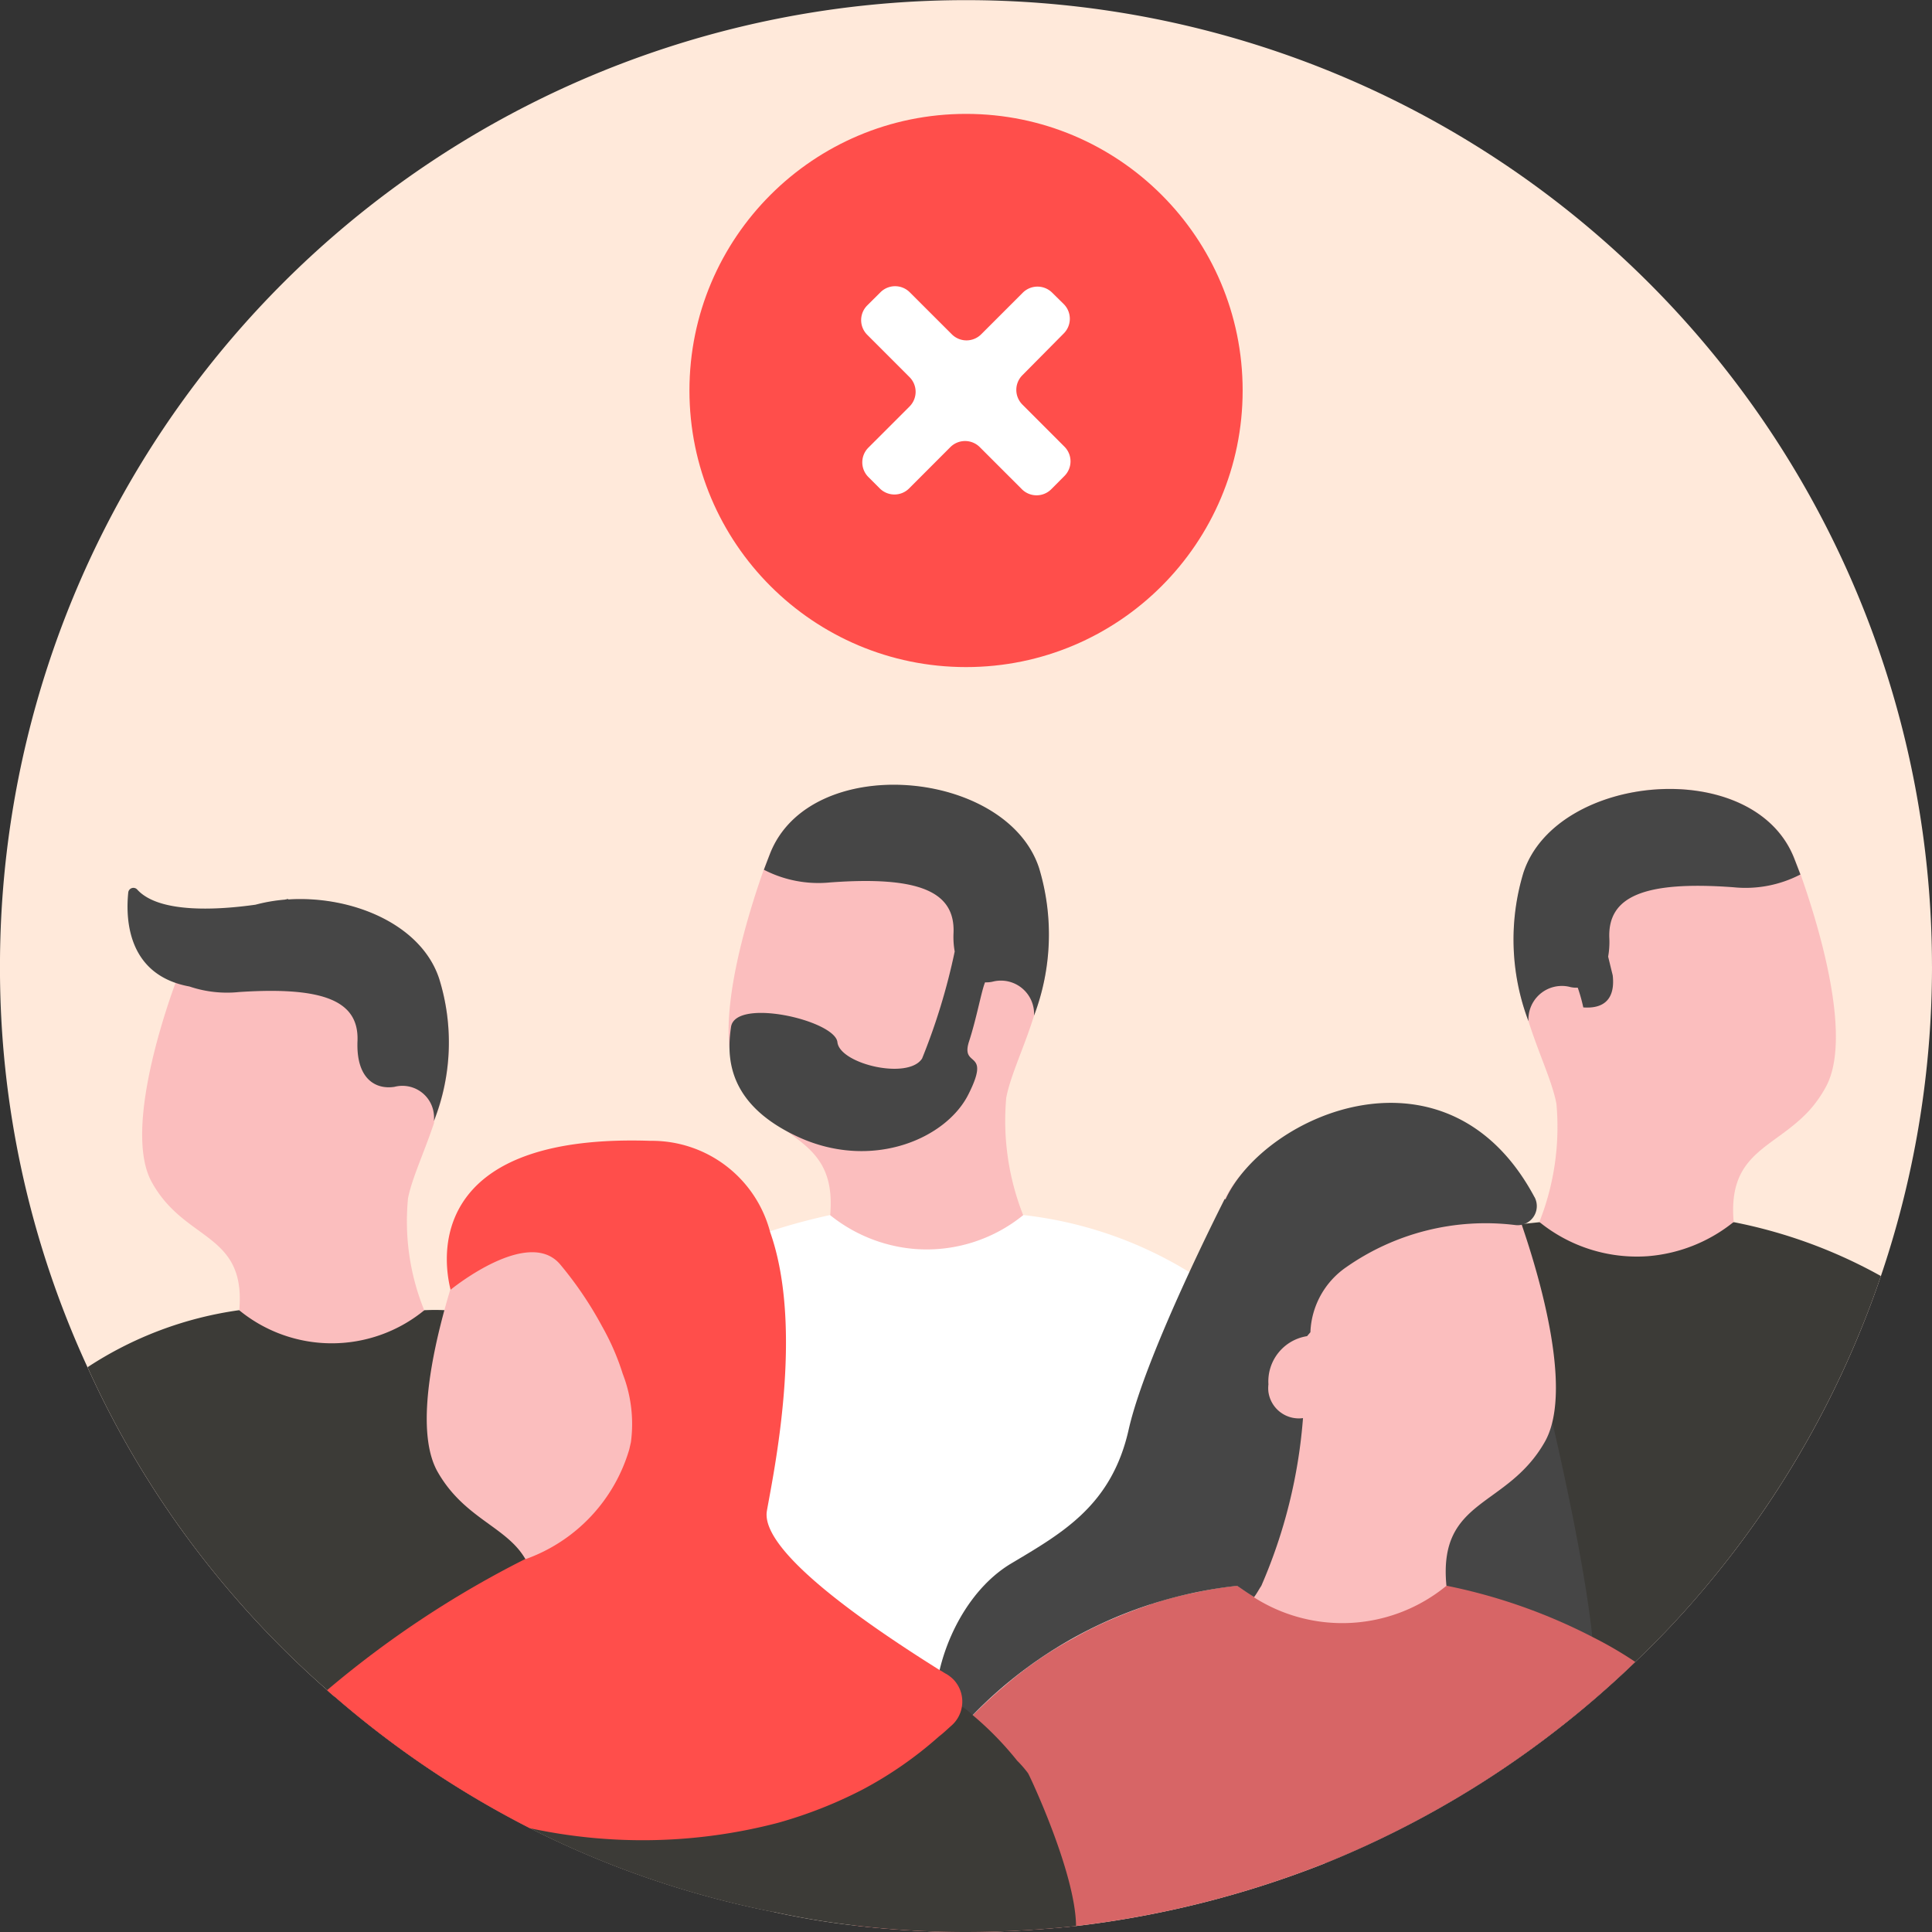 <svg id="prokes5" xmlns="http://www.w3.org/2000/svg" width="84.67" height="84.67" viewBox="0 0 84.67 84.67">
    <rect x="0" y="0" width="84.67" height="84.67" fill="#333333" stroke="none"/>
    <defs>
        <style>
            .cls-3,.cls-4,.cls-5{fill-rule:evenodd}.cls-3{fill:#fbbebe}.cls-4{fill:#464646}.cls-5{fill:#3c3b37}
        </style>
    </defs>
    <path id="Path_429104" data-name="Path 429104" d="M469.859 76.175a42.239 42.239 0 0 1-10.1 27.414 39.239 39.239 0 0 1-2.906 3.072 42.508 42.508 0 0 1-13.623 8.836 43.437 43.437 0 0 1-10.884 2.739 45.807 45.807 0 0 1-4.811.262 41.459 41.459 0 0 1-4.906-.286 34.92 34.92 0 0 1-3.573-.6 41.4 41.4 0 0 1-10.646-3.668 42.455 42.455 0 0 1-8.527-5.74 4.125 4.125 0 0 1-.357-.31 42.013 42.013 0 0 1-5.549-5.907 41.139 41.139 0 0 1-4.954-8.241 41.77 41.77 0 0 1-3.835-17.577 42.335 42.335 0 1 1 84.67 0z" transform="translate(-385.189 -33.828)" style="fill:#ffe9da"/>
    <g id="Group_9854" data-name="Group 9854" transform="translate(24.41 34.396)">
        <path id="Path_25345" data-name="Path 25345" d="M428.177 63.338c-4.061 5.164-11.058 18.9-17.156 18.947-4.549.036-8.162-12.433-12.016-15.465a20.58 20.58 0 0 1-3.442-3.432l-.126-.155c2.217-2.868 5.9-5.726 11.973-7.048h8.46a17.633 17.633 0 0 1 12.307 7.153z" transform="translate(-395.438 -37.332)" style="fill-rule:evenodd;fill:#fff"/>
        <path id="Path_25347" data-name="Path 25347" class="cls-3" d="M410.763 61.984a11.281 11.281 0 0 0 .743 5.142 6.712 6.712 0 0 1-4.716 1.484 6.793 6.793 0 0 1-3.742-1.484c.264-3.049-1.748-3.182-3.287-4.849a5.325 5.325 0 0 1-.715-1.007c-1.25-2.227.424-7.393 1.086-9.274.16-.424.264-.691.264-.691 1.751-4.5 10.363-3.735 11.794.61a10.026 10.026 0 0 1-.207 6.466c-.451 1.436-1.035 2.624-1.22 3.603z" transform="translate(-391.075 -48.267)"/>
        <path id="Path_25349" data-name="Path 25349" class="cls-4" d="M411.957 58.383a1.455 1.455 0 0 0-1.829-1.484 1.285 1.285 0 0 1-.317.026c-.16.372-.372 1.591-.714 2.625-.345 1.143.979.291 0 2.251-.955 1.963-4.187 3.365-7.4 1.934-3.232-1.455-3.206-3.58-3.02-4.852.186-1.3 4.559-.291 4.663.665s3.1 1.667 3.711.715a27.529 27.529 0 0 0 1.429-4.69 3.577 3.577 0 0 1-.052-.8c.081-1.8-1.455-2.517-5.4-2.227a5.2 5.2 0 0 1-2.91-.555c.16-.424.264-.691.264-.691 1.751-4.506 10.363-3.737 11.794.61a10.035 10.035 0 0 1-.219 6.473z" transform="translate(-391.05 -48.27)"/>
    </g>
    <g id="Group_9855" data-name="Group 9855" transform="translate(55.065 34.572)">
        <g id="Group_3989" data-name="Group 3989">
            <path id="Path_429105" data-name="Path 429105" class="cls-5" d="M435.675 58.676a42.346 42.346 0 0 1-7.86 13.838 39.245 39.245 0 0 1-2.906 3.072 42.509 42.509 0 0 1-13.623 8.836c-.167-2.572.262-6.55.071-10.575a36.305 36.305 0 0 0-.119-1.6 20.751 20.751 0 0 0-1.143-5.478 11.208 11.208 0 0 0-.905-1.953 9.69 9.69 0 0 0-.881-1.31 8.982 8.982 0 0 1 .6-.738 5.777 5.777 0 0 1 .6-.738c.191-.191.381-.4.572-.572a7.584 7.584 0 0 1 .619-.619 17.769 17.769 0 0 1 9.074-4.406 1675.291 1675.291 0 0 1 .286-.048l.667-.071h8.5a21.862 21.862 0 0 1 6.448 2.362z" transform="translate(-408.309 -37.325)"/>
            <path id="Path_25363" data-name="Path 25363" class="cls-3" d="M413.691 58.522a10.07 10.07 0 0 1-.21-6.507c1.441-4.382 10.108-5.149 11.87-.614 0 0 .1.267.267.693.667 1.893 2.348 7.1 1.093 9.336a5.326 5.326 0 0 1-.719 1.015c-1.548 1.679-3.575 1.812-3.308 4.88a6.852 6.852 0 0 1-3.766 1.5 6.779 6.779 0 0 1-4.749-1.5 11.327 11.327 0 0 0 .748-5.175c-.185-.987-.773-2.187-1.226-3.628z" transform="translate(-401.771 -48.344)"/>
        </g>
        <path id="Path_25365" data-name="Path 25365" class="cls-4" d="M413.692 58.521a1.465 1.465 0 0 1 1.384-1.541 1.419 1.419 0 0 1 .457.048 1.2 1.2 0 0 0 .319.026 7.276 7.276 0 0 1 .243.865c1.222.088 1.367-.738 1.289-1.408-.083-.331-.152-.626-.2-.817a3.612 3.612 0 0 0 .052-.8c-.081-1.812 1.465-2.534 5.44-2.241a5.22 5.22 0 0 0 2.934-.56c-.162-.426-.267-.693-.267-.693-1.763-4.535-10.43-3.761-11.871.612a10.093 10.093 0 0 0 .22 6.509z" transform="translate(-401.772 -48.341)"/>
    </g>
    <g id="Group_9856" data-name="Group 9856" transform="translate(37.441 48.333)">
        <g id="Group_59" data-name="Group 59" transform="translate(0 .789)">
            <path id="Path_60" data-name="Path 60" class="cls-4" d="M419.019 59.548s2.434 9.927 2.067 12.778-11.718 1.784-11.318 0 1.312-10.973 1.879-11.373 7.372-1.405 7.372-1.405z" transform="translate(-388.683 -47.412)"/>
            <path id="Path_429106" data-name="Path 429106" d="M435.134 66.342a42.509 42.509 0 0 1-13.623 8.836 43.437 43.437 0 0 1-10.884 2.739 45.808 45.808 0 0 1-4.811.262 41.458 41.458 0 0 1-4.906-.286 24.381 24.381 0 0 1 2.144-5.073 22 22 0 0 1 1.739-2.644 17.113 17.113 0 0 1 1.215-1.405l.1-.1c.429-.429.881-.857 1.334-1.238a17.111 17.111 0 0 1 3.1-2.144 15.889 15.889 0 0 1 1.691-.834 18.782 18.782 0 0 1 1.62-.619 1.109 1.109 0 0 1 .214-.071 14.336 14.336 0 0 1 1.739-.453 17.2 17.2 0 0 1 1.882-.31h9.17a24.489 24.489 0 0 1 6.431 2.263 17.264 17.264 0 0 1 1.845 1.077z" transform="translate(-400.909 -42.631)" style="fill:#d76566;fill-rule:evenodd"/>
            <path id="Path_62" data-name="Path 62" class="cls-3" d="M407.748 64c.086.372.2.715.288 1.057.514 1.662 1.2 3.094 1.434 4.211.486 2.379-.8 5.559-.8 5.559.26.169.488.341.745.486v.029a7.188 7.188 0 0 0 8.422-.514c-.372-3.866 2.665-3.38 4.325-6.331 1.634-2.951-1.491-10.77-1.491-10.77a3.218 3.218 0 0 0-.4-.774c-2.548-3.977-10.884-3.008-12.345 1.431a10.235 10.235 0 0 0-.178 5.616z" transform="translate(-391.888 -54.453)"/>
        </g>
        <path id="Path_63" data-name="Path 63" class="cls-4" d="M428.669 58.255c-3.8-7.119-11.8-3.661-13.547.1l-.029-.026s-3.465 6.788-4.211 10.11-2.894 4.525-5.156 5.873c-2.72 1.631-4.011 5.957-2.98 8.134a18.988 18.988 0 0 1 12.89-7.159c.257.171.488.341.745.488.114-.145.2-.317.314-.488a22.758 22.758 0 0 0 1.827-7.35 1.345 1.345 0 0 1-1.515-1.148 1.384 1.384 0 0 1 0-.329 2.007 2.007 0 0 1 1.693-2.115l.148-.174v-.029a3.626 3.626 0 0 1 1.562-2.815 10.651 10.651 0 0 1 7.4-1.853.837.837 0 0 0 .86-1.222z" transform="translate(-398.859 -54.121)"/>
    </g>
    <g id="Group_64" data-name="Group 64" transform="translate(3.835 38.913)">
        <path id="Path_429107" data-name="Path 429107" class="cls-5" d="M417.071 80.4a48.524 48.524 0 0 1-.238 3.906 41.4 41.4 0 0 1-10.646-3.668 42.456 42.456 0 0 1-8.527-5.74 4.134 4.134 0 0 1-.357-.31 42.015 42.015 0 0 1-5.549-5.907 41.14 41.14 0 0 1-4.954-8.241 16.135 16.135 0 0 1 6.645-2.5h8.122c.1 0 .4-.024.881 0a13.729 13.729 0 0 1 6.026 1.62 15.231 15.231 0 0 1 1.786 1.167 14.951 14.951 0 0 1 4.311 5.335 21.466 21.466 0 0 1 1.786 5.287 15.488 15.488 0 0 1 .333 1.929v.024a38.546 38.546 0 0 1 .381 7.098z" transform="translate(-386.799 -39.434)"/>
        <path id="Path_65" data-name="Path 65" class="cls-3" d="M400.6 60.1v.074c-.431 1.293-.962 2.408-1.141 3.3a10.35 10.35 0 0 0 .71 4.916 6.4 6.4 0 0 1-8.107 0c.3-3.42-2.379-2.989-3.825-5.6-1.193-2.1.4-7.043 1.065-8.841.152-.431.252-.681.252-.681 1.672-4.282 9.906-3.573 11.275.607a9.412 9.412 0 0 1-.229 6.225z" transform="translate(-385.411 -49.88)"/>
        <path id="Path_66" data-name="Path 66" class="cls-4" d="M401.19 54.146c-.786-2.4-3.842-3.654-6.616-3.475v-.024l-.152.033a7.3 7.3 0 0 0-1.279.221c-1.639.231-4.218.393-5.18-.657a.227.227 0 0 0-.4.131c-.119 1.177-.026 3.613 2.682 4.111a5.145 5.145 0 0 0 2.174.243c3.8-.252 5.245.431 5.192 2.127-.076 1.724.836 2.155 1.622 2.027a1.387 1.387 0 0 1 1.689 1 1.459 1.459 0 0 1 .036.5 9.38 9.38 0 0 0 .232-6.237z" transform="translate(-385.778 -50.166)"/>
    </g>
    <g id="Group_9857" data-name="Group 9857" transform="translate(14.338 49.978)">
        <g id="Group_3985" data-name="Group 3985" transform="translate(.357 .714)">
            <path id="Path_429108" data-name="Path 429108" class="cls-5" d="M423.822 77.227a45.806 45.806 0 0 1-4.811.262 41.459 41.459 0 0 1-4.911-.289 34.919 34.919 0 0 1-3.573-.6 41.4 41.4 0 0 1-10.646-3.668 42.456 42.456 0 0 1-8.527-5.74 23.242 23.242 0 0 1 8.717-3.692h9c.048 0 .119.024.167.024.286.024.548.071.81.119a18.1 18.1 0 0 1 7.645 3.1 7.37 7.37 0 0 1 1.119.857 3.329 3.329 0 0 1 .476.381 14.081 14.081 0 0 1 1.953 2 4.881 4.881 0 0 1 .476.548c.033.029 2.083 4.34 2.105 6.698z" transform="translate(-391.359 -43.511)"/>
            <path id="Path_25342" data-name="Path 25342" class="cls-3" d="M407.646 64.484c-.083.364-.2.7-.284 1.038-.5 1.629-1.179 3.034-1.405 4.13a11.567 11.567 0 0 0 .788 5.454c-.255.167-.479.331-.731.476v.029a7.056 7.056 0 0 1-8.265-.5c.364-3.8-2.615-3.318-4.244-6.212-1.6-2.894 1.46-10.565 1.46-10.565a3.284 3.284 0 0 1 .393-.76c2.5-3.906 10.68-2.951 12.113 1.405a10.03 10.03 0 0 1 .175 5.505z" transform="translate(-389.035 -55.112)"/>
        </g>
        <path id="Path_429109" data-name="Path 429109" d="M419.027 79.62a1.389 1.389 0 0 1-.453.834c-.191.167-.357.333-.548.476a17.041 17.041 0 0 1-3.358 2.334 19.483 19.483 0 0 1-3.692 1.453 23.459 23.459 0 0 1-10.885.238 42.455 42.455 0 0 1-8.527-5.74 4.134 4.134 0 0 1-.357-.31 44.064 44.064 0 0 1 8.669-5.74h.024a7.29 7.29 0 0 0 4.549-4.811c.024-.1.048-.214.071-.31a6.068 6.068 0 0 0-.357-3 10.712 10.712 0 0 0-.9-2.072 16.171 16.171 0 0 0-1.834-2.715c-1.405-1.691-4.811 1.1-4.811 1.1-.5-2-.429-6.836 8.765-6.526a5.356 5.356 0 0 1 5.24 4c1.5 4.239.143 10.575-.143 12.218-.31 1.834 4.763 5.216 7.574 6.978.1.048.19.119.286.167a1.531 1.531 0 0 1 .31.238 1.4 1.4 0 0 1 .377 1.188z" transform="translate(-391.209 -54.812)" style="fill:#ff4e4b;fill-rule:evenodd"/>
    </g>
    <g id="Group_9861" data-name="Group 9861" transform="translate(30.215 4.991)">
        <circle id="Ellipse_713" data-name="Ellipse 713" cx="12.122" cy="12.122" r="12.122" style="fill:#ff4e4b"/>
        <g id="Group_9860" data-name="Group 9860" transform="translate(7.526 7.544)">
            <g id="Group_9859" data-name="Group 9859">
                <path id="Path_72267" data-name="Path 72267" d="m404.941 46.153-1.805 1.808a.91.91 0 0 1-1.286 0l-.5-.5a.91.91 0 0 1 0-1.286l1.805-1.805a.91.91 0 0 0 0-1.286l-1.855-1.856a.91.91 0 0 1 0-1.286l.579-.576a.908.908 0 0 1 1.286 0l1.843 1.841a.91.91 0 0 0 1.286 0l1.824-1.824a.913.913 0 0 1 1.288 0l.507.5a.91.91 0 0 1 0 1.286L408.1 43a.91.91 0 0 0 0 1.286l1.841 1.843a.908.908 0 0 1 0 1.289l-.576.579a.91.91 0 0 1-1.286 0l-1.843-1.843a.913.913 0 0 0-1.295-.001z" transform="translate(-401.035 -39.091)" style="fill:#fff"/>
            </g>
        </g>
    </g>
</svg>
